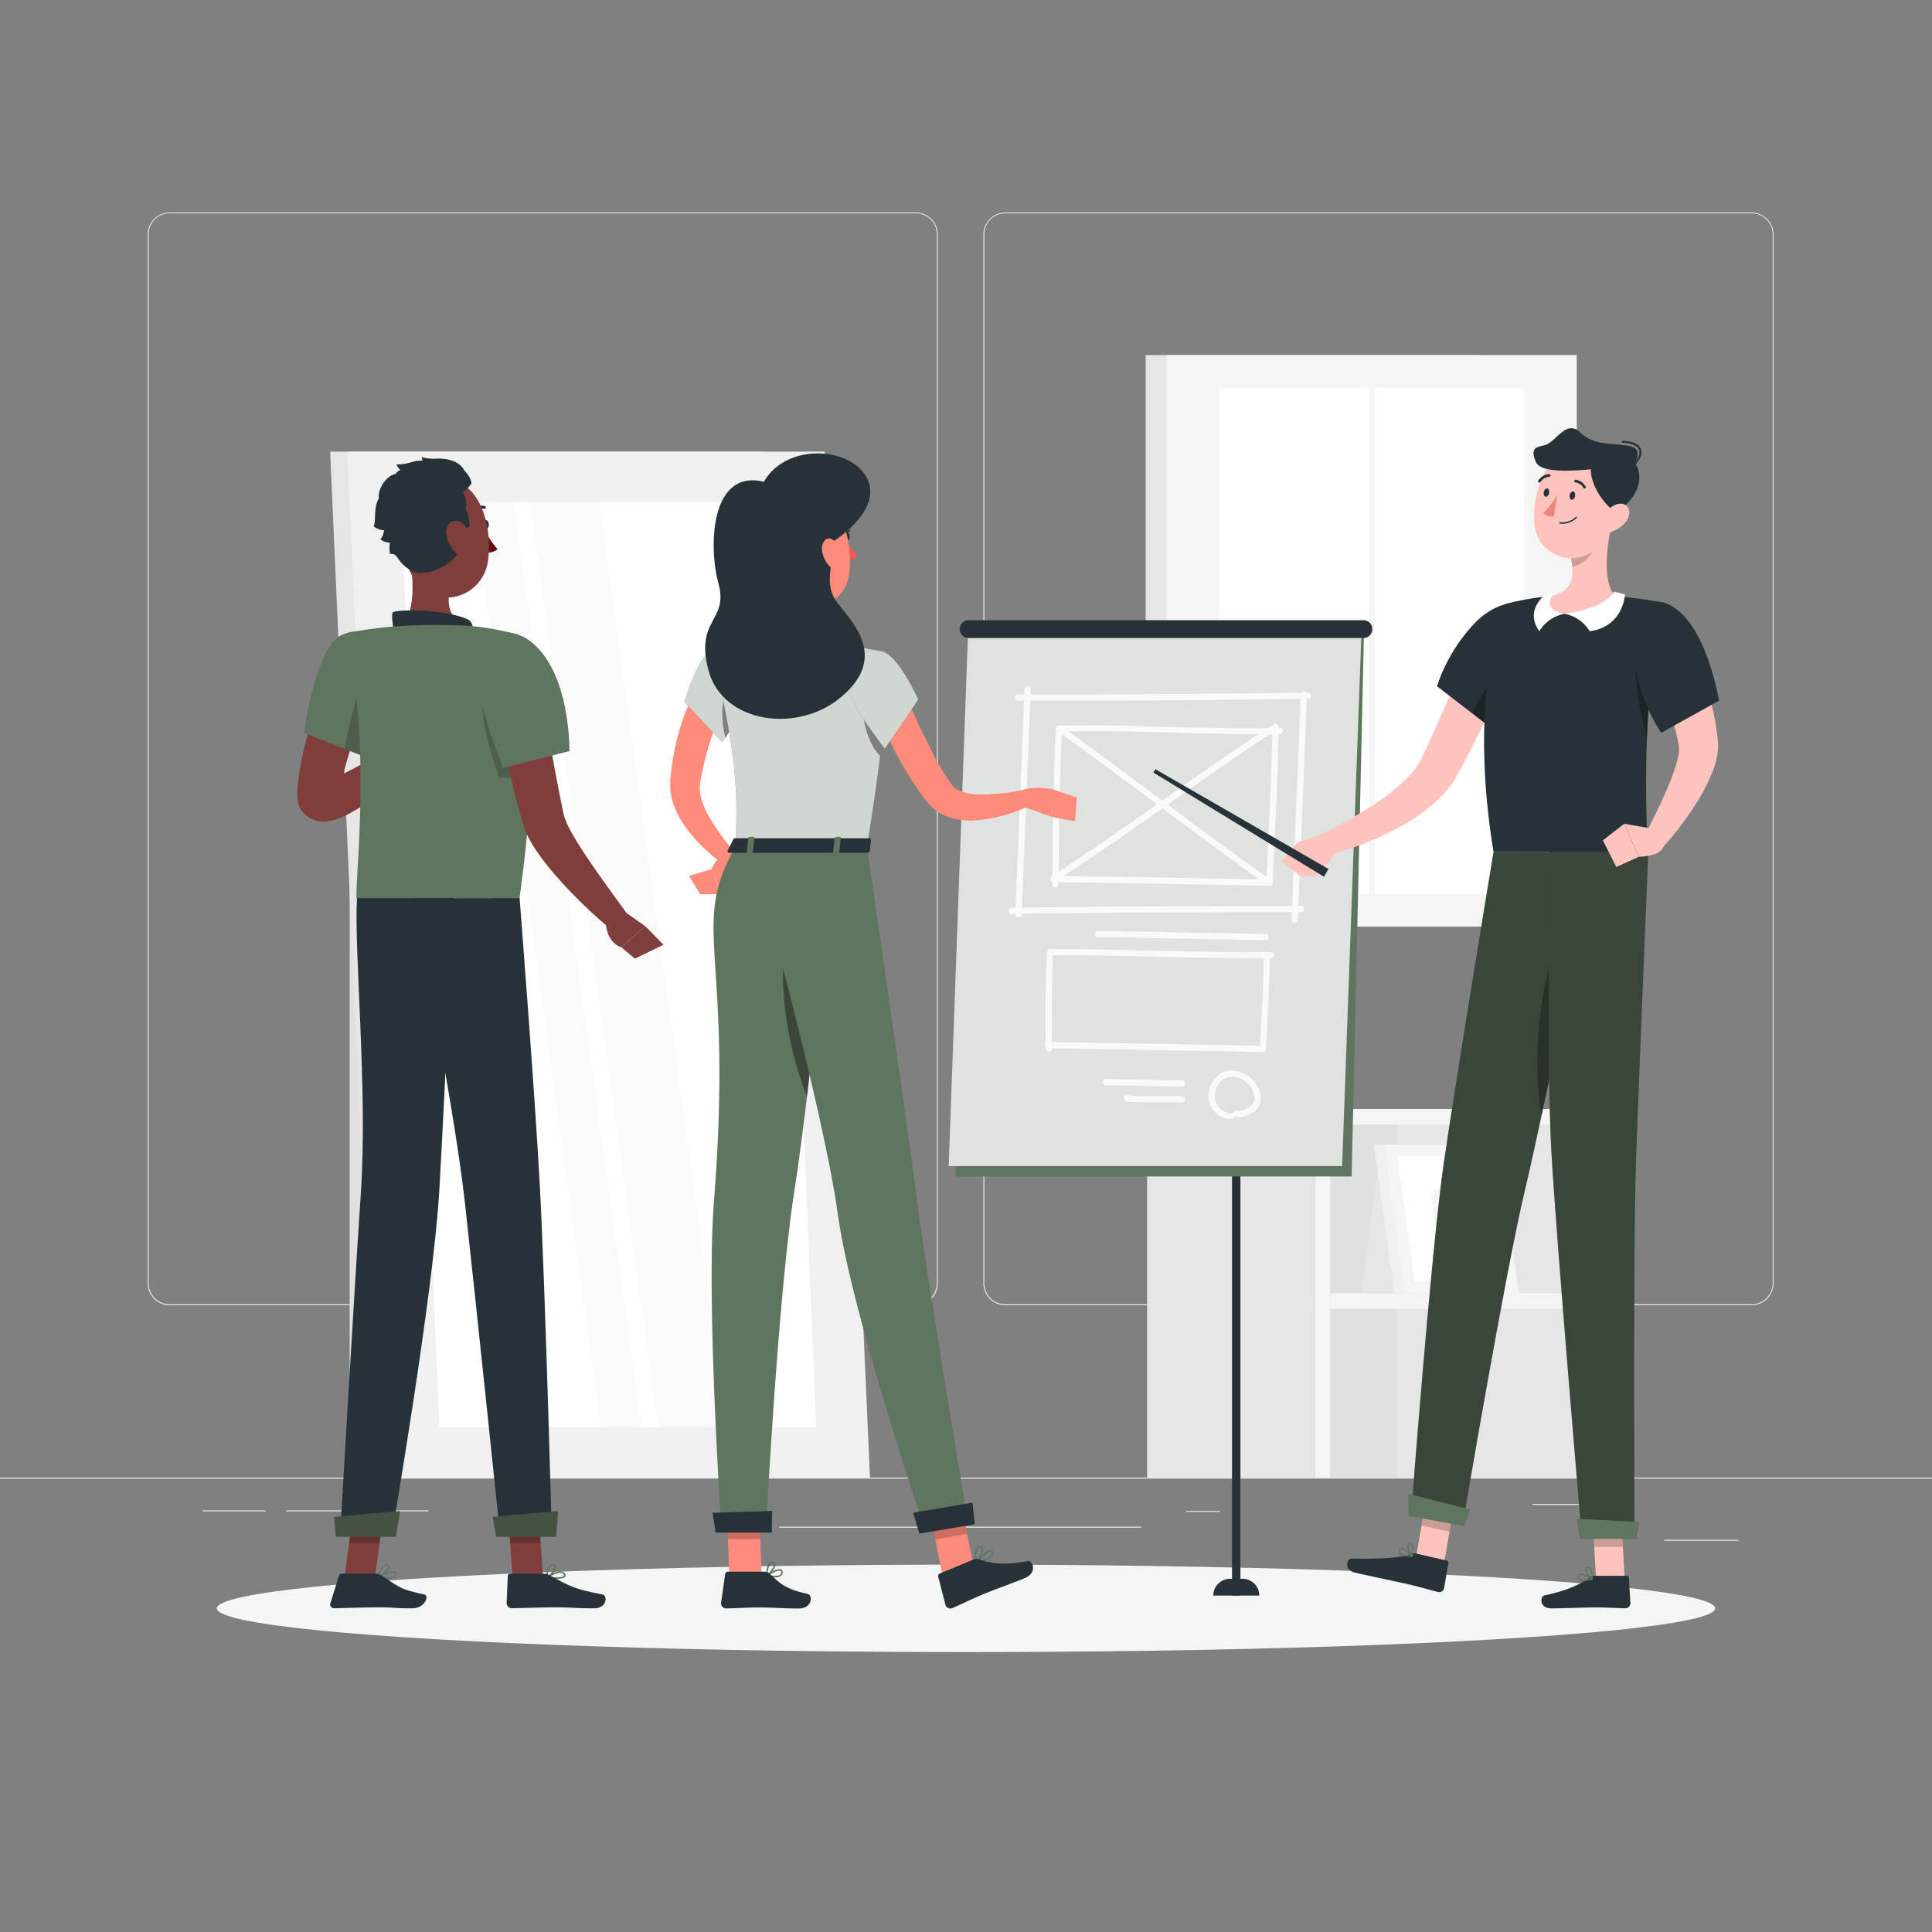 <svg xmlns="http://www.w3.org/2000/svg" viewBox="0 0 500 500"><rect x="0" y="0" width="500" height="500" fill="#808080" stroke="none"/><g id="freepik--background-complete--inject-3"><rect y="382.4" width="500" height="0.25" style="fill:#ebebeb"></rect><rect x="396.59" y="389.21" width="25.97" height="0.25" style="fill:#ebebeb"></rect><rect x="306.97" y="391.01" width="8.69" height="0.25" style="fill:#ebebeb"></rect><rect x="430.71" y="398.49" width="19.19" height="0.25" style="fill:#ebebeb"></rect><rect x="52.46" y="390.89" width="16.25" height="0.25" style="fill:#ebebeb"></rect><rect x="74.06" y="390.89" width="36.83" height="0.25" style="fill:#ebebeb"></rect><rect x="201.66" y="395.11" width="93.68" height="0.25" style="fill:#ebebeb"></rect><path d="M237,337.8H43.91a5.71,5.71,0,0,1-5.7-5.71V60.66A5.71,5.71,0,0,1,43.91,55H237a5.71,5.71,0,0,1,5.71,5.71V332.09A5.71,5.71,0,0,1,237,337.8ZM43.91,55.2a5.46,5.46,0,0,0-5.45,5.46V332.09a5.46,5.46,0,0,0,5.45,5.46H237a5.47,5.47,0,0,0,5.46-5.46V60.66A5.47,5.47,0,0,0,237,55.2Z" style="fill:#ebebeb"></path><path d="M453.31,337.8H260.21a5.72,5.72,0,0,1-5.71-5.71V60.66A5.72,5.72,0,0,1,260.21,55h193.1A5.71,5.71,0,0,1,459,60.66V332.09A5.71,5.71,0,0,1,453.31,337.8ZM260.21,55.2a5.47,5.47,0,0,0-5.46,5.46V332.09a5.47,5.47,0,0,0,5.46,5.46h193.1a5.47,5.47,0,0,0,5.46-5.46V60.66a5.47,5.47,0,0,0-5.46-5.46Z" style="fill:#ebebeb"></path><rect x="90.49" y="166.68" width="33.35" height="215.72" style="fill:#e0e0e0"></rect><polygon points="208.85 382.4 97.17 382.4 85.44 116.88 197.12 116.88 208.85 382.4" style="fill:#e6e6e6"></polygon><polygon points="225.15 382.4 101.61 382.4 89.88 116.88 213.42 116.88 225.15 382.4" style="fill:#f0f0f0"></polygon><polygon points="113.7 369.38 103.82 129.9 201.32 129.9 211.21 369.38 113.7 369.38" style="fill:#fff"></polygon><polygon points="155.6 369.38 122.46 129.9 132.85 129.9 166 369.38 155.6 369.38" style="fill:#fafafa"></polygon><polygon points="170.4 369.38 137.26 129.9 154.99 129.9 188.13 369.38 170.4 369.38" style="fill:#fafafa"></polygon><rect x="296.87" y="287" width="43.42" height="95.4" style="fill:#e6e6e6"></rect><rect x="340.28" y="287" width="76.38" height="95.4" transform="translate(756.94 669.4) rotate(180)" style="fill:#f5f5f5"></rect><rect x="332.77" y="302.51" width="91.4" height="68.38" transform="translate(715.17 -41.77) rotate(90)" style="fill:#e6e6e6"></rect><rect x="307.22" y="328.07" width="91.4" height="17.26" transform="translate(689.61 -16.22) rotate(90)" style="fill:#e0e0e0"></rect><rect x="377.55" y="301.43" width="4" height="70.54" transform="translate(716.25 -42.85) rotate(90)" style="fill:#f5f5f5"></rect><polygon points="367.28 334.7 352.28 334.7 356.72 301.84 367.28 301.84 367.28 334.7" style="fill:#e6e6e6"></polygon><polygon points="389.28 334.7 360.86 334.7 355.57 296.24 383.99 296.24 389.28 334.7" style="fill:#f0f0f0"></polygon><polygon points="393.07 334.7 363.5 334.7 358.21 296.24 387.78 296.24 393.07 334.7" style="fill:#f5f5f5"></polygon><polygon points="366.12 331.67 361.66 299.27 385.17 299.27 389.63 331.67 366.12 331.67" style="fill:#fff"></polygon><path d="M372,321.24l-1.47-10.73a3,3,0,0,1,3-3.39h2.88a3,3,0,0,1,2.95,2.58l1.48,10.72a3,3,0,0,1-3,3.4h-2.88A3,3,0,0,1,372,321.24Z" style="fill:#f5f5f5"></path><rect x="296.5" y="91.89" width="86.28" height="147.92" style="fill:#e6e6e6"></rect><rect x="302" y="91.89" width="106.06" height="147.92" style="fill:#f5f5f5"></rect><rect x="289.5" y="126.38" width="131.05" height="78.94" transform="translate(520.88 -189.18) rotate(90)" style="fill:#fff"></rect><rect x="288.04" y="165.13" width="133.98" height="1.44" transform="translate(520.88 -189.18) rotate(90)" style="fill:#f5f5f5"></rect></g><g id="freepik--Shadow--inject-3"><ellipse id="freepik--path--inject-3" cx="250" cy="416.24" rx="193.89" ry="11.32" style="fill:#f5f5f5"></ellipse></g><g id="freepik--Board--inject-3"><rect x="318.85" y="163.52" width="2.17" height="249.41" transform="translate(639.87 576.45) rotate(180)" style="fill:#263238"></rect><path d="M318.3,408.59h3.26a4.34,4.34,0,0,1,4.35,4.34H314A4.34,4.34,0,0,1,318.3,408.59Z" style="fill:#263238"></path><polygon points="247.29 304.47 349.8 304.47 353.02 162.81 250.51 162.81 247.29 304.47" style="fill:#607560"></polygon><polygon points="245.53 301.77 347.33 301.77 352.37 162.81 250.57 162.81 245.53 301.77" style="fill:#fff"></polygon><polygon points="245.53 301.77 347.33 301.77 352.37 162.81 250.57 162.81 245.53 301.77" style="fill:#607560;opacity:0.2"></polygon><path d="M250.69,165.12H352.84a2.31,2.31,0,0,0,2.32-2.31h0a2.31,2.31,0,0,0-2.32-2.31H250.69a2.31,2.31,0,0,0-2.32,2.31h0A2.31,2.31,0,0,0,250.69,165.12Z" style="fill:#263238"></path><path d="M264.39,236.65q.81-20.53,1.66-41.08l.69-17.21c0-1-1.56-1-1.6,0q-.83,20.53-1.67,41.08l-.69,17.21c0,1,1.57,1,1.61,0Z" style="fill:#fafafa"></path><path d="M263.51,181.29q29.24.08,58.48-.24l16.5-.21a.8.8,0,0,0,0-1.6q-29.25.42-58.49.46H263.51a.8.8,0,0,0,0,1.6Z" style="fill:#fafafa"></path><path d="M336.64,179.68q-.83,20.53-1.67,41.08L334.28,238c0,1,1.56,1,1.6,0q.83-20.53,1.67-41.07l.69-17.22c0-1-1.56-1-1.6,0Z" style="fill:#fafafa"></path><path d="M336.8,234.48q-29.24-.06-58.48.24-8.25.09-16.49.21a.8.8,0,0,0,0,1.6q29.24-.42,58.48-.46,8.25,0,16.49,0a.81.81,0,0,0,0-1.61Z" style="fill:#fafafa"></path><path d="M284.1,242.51l34.42.64,9.13.17a.81.81,0,0,0,0-1.61l-35.44-.65-8.11-.15a.8.8,0,0,0,0,1.6Z" style="fill:#fafafa"></path><path d="M286.13,280.84l19.75.37a.8.8,0,0,0,0-1.6l-19.75-.37a.8.8,0,0,0,0,1.6Z" style="fill:#fafafa"></path><path d="M291.62,285.06c4.74.42,9.5.05,14.26.26,1,.05,1-1.56,0-1.6-4.76-.22-9.52.16-14.26-.27-1-.09-1,1.52,0,1.61Z" style="fill:#fafafa"></path><path d="M274.08,189.35c15.29-.41,30.59.44,45.88.6,3.76,0,7.53.05,11.29,0a.8.8,0,0,0,0-1.6c-15.28.41-30.59-.44-45.87-.6-3.77,0-7.53,0-11.3.05a.8.8,0,0,0,0,1.6Z" style="fill:#fafafa"></path><path d="M272.85,228.27c18.56.35,37.13.56,55.69,1a.82.82,0,0,0,.8-.8c.6-13.22,1.34-26.44,1.57-39.67a.81.81,0,0,0-1.61,0c-.22,13.23-1,26.45-1.56,39.67.26-.27.53-.54.8-.8-18.56-.47-37.13-.68-55.69-1a.8.8,0,0,0,0,1.6Z" style="fill:#fafafa"></path><path d="M273.68,189.24c14.4,10.27,28.45,21,42.71,31.47q5.83,4.29,11.74,8.48c.85.59,1.65-.79.81-1.39-14.55-10.29-28.72-21.12-43.07-31.68q-5.67-4.17-11.38-8.26c-.84-.6-1.64.79-.81,1.38Z" style="fill:#fafafa"></path><path d="M329.73,187.38c-15.41,9.86-30.08,20.85-45.18,31.17-4.1,2.8-8.22,5.56-12.41,8.22-.87.55-.06,1.94.81,1.38,15.56-9.89,30.37-20.93,45.56-31.37,4-2.73,8-5.42,12-8,.87-.55.06-1.94-.81-1.38Z" style="fill:#fafafa"></path><path d="M273.94,228.88c.09-13.44.22-26.91.94-40.33.06-1-1.54-1-1.6,0-.73,13.42-.85,26.89-.94,40.33a.8.8,0,0,0,1.6,0Z" style="fill:#fafafa"></path><path d="M271.79,247.27c15.29-.14,30.59.49,45.87.7,3.77.05,7.53.08,11.29.05a.81.81,0,0,0,0-1.61c-15.28.15-30.58-.48-45.86-.69-3.77-.05-7.53-.08-11.3-.05a.8.8,0,0,0,0,1.6Z" style="fill:#fafafa"></path><path d="M271.15,271.28c18.56.35,37.13.61,55.69,1a.81.81,0,0,0,.8-.8c.4-8.15.94-16.3,1-24.47a.81.81,0,0,0-1.61,0c0,8.17-.56,16.32-1,24.47l.8-.8c-18.56-.42-37.13-.68-55.69-1a.8.8,0,0,0,0,1.6Z" style="fill:#fafafa"></path><path d="M272.26,271.36c-.11-8.29-.19-16.61.33-24.89.07-1-1.53-1-1.6,0-.52,8.28-.44,16.6-.33,24.89a.8.8,0,0,0,1.6,0Z" style="fill:#fafafa"></path><path d="M318.72,288.12a4.34,4.34,0,0,1-4.09-3,5.36,5.36,0,0,1,1.56-5.49,4.75,4.75,0,0,1,5.43-.2,6.1,6.1,0,0,1,3,4.13,2.58,2.58,0,0,1-1.15,2.88,10.17,10.17,0,0,1-1.55.77,2.48,2.48,0,0,1-1.76.28c-1-.33-1.4,1.22-.42,1.54,1.33.44,2.76-.27,3.94-.87a4.33,4.33,0,0,0,2.51-2.87c.53-2.47-.91-5.1-2.81-6.59s-5-2.24-7.29-1a6.88,6.88,0,0,0-3.23,6.86,6,6,0,0,0,5.85,5.1.8.8,0,0,0,0-1.6Z" style="fill:#fafafa"></path></g><g id="freepik--character-3--inject-3"><polygon points="373.7 404.64 366.48 402.96 369.42 386.02 376.64 387.69 373.7 404.64" style="fill:#ffc3bd"></polygon><path d="M366.29,402l8.12,1.88a.54.54,0,0,1,.42.62l-1.09,6.51a1.33,1.33,0,0,1-1.57,1c-2.81-.7-4.12-1.18-7.69-2-2.19-.51-10.73-2.3-13.76-3s-2.25-3.68-.9-3.65c6,.12,12.72-.05,15.13-1.18A2,2,0,0,1,366.29,402Z" style="fill:#263238"></path><polygon points="376.64 387.7 369.42 386.03 367.9 394.76 375.13 396.43 376.64 387.7" style="opacity:0.2"></polygon><path d="M386.53,220.47s-10,60.35-13,81.4c-3.25,23.05-8.36,90.37-8.36,90.37l13.35,2.48s10.78-64.1,16.08-86.51c5.75-24.32,18.41-87.74,18.41-87.74Z" style="fill:#607560"></path><path d="M386.53,220.47s-10,60.35-13,81.4c-3.25,23.05-8.36,90.37-8.36,90.37l13.35,2.48s10.78-64.1,16.08-86.51c5.75-24.32,18.41-87.74,18.41-87.74Z" style="opacity:0.4"></path><path d="M402.6,245.22c-5.12,12.79-5.7,34.53-3.62,43.44,3.14-14.63,6.74-32.13,9.51-45.74C407.5,239.43,405.71,237.44,402.6,245.22Z" style="opacity:0.3"></path><polygon points="378.88 394.95 364.58 392.31 364.36 386.59 380.56 390.67 378.88 394.95" style="fill:#607560"></polygon><path d="M363.44,402.71a9.61,9.61,0,0,0,2,.18.18.18,0,0,0,.16-.1.22.22,0,0,0,0-.19c-.2-.21-1.92-2.08-2.88-1.94a.64.64,0,0,0-.5.39.92.92,0,0,0,0,1A2,2,0,0,0,363.44,402.71Zm1.58-.17c-1.35,0-2.29-.3-2.55-.71a.62.62,0,0,1,0-.63.3.3,0,0,1,.24-.2C363.25,400.93,364.31,401.81,365,402.54Z" style="fill:#607560"></path><path d="M365.39,402.89h.08a.18.18,0,0,0,.12-.12c0-.08.67-2.12.11-3a.87.87,0,0,0-.66-.4.66.66,0,0,0-.73.36c-.35.75.38,2.51,1,3.11Zm-.31-3.16a.56.56,0,0,1,.33.23,3.84,3.84,0,0,1-.06,2.41,3.53,3.53,0,0,1-.73-2.48.32.32,0,0,1,.38-.17Z" style="fill:#607560"></path><path d="M394.21,163.85c-2.41,6.07-4.95,12-7.66,17.93-1.36,2.95-2.74,5.9-4.2,8.83s-2.94,5.86-4.55,8.77l-.6,1.09-.32.57-.41.66a12.85,12.85,0,0,1-.84,1.28c-.29.41-.59.82-.9,1.19a30,30,0,0,1-4,4.06,49.89,49.89,0,0,1-8.73,5.94,81.57,81.57,0,0,1-18.81,7.25l-1.78-5.27c2.74-1.33,5.6-2.79,8.28-4.34s5.34-3.16,7.81-4.92a47.6,47.6,0,0,0,6.73-5.62,22.16,22.16,0,0,0,2.54-3.08c.19-.25.34-.52.5-.78a5.35,5.35,0,0,0,.43-.77l.2-.38.25-.51.5-1.05c2.65-5.67,5.17-11.55,7.66-17.42l7.46-17.67Z" style="fill:#ffc3bd"></path><path d="M381.91,161c7.17-7.08,16.29-6.48,16.2.91-1,10.82-6.67,17.52-12.11,26.57l-14.11-10.89A43.94,43.94,0,0,1,381.91,161Z" style="fill:#263238"></path><polygon points="420.47 408.67 413.06 408.67 412.09 391.5 419.51 391.5 420.47 408.67" style="fill:#ffc3bd"></polygon><path d="M412.67,407.81H421a.53.53,0,0,1,.55.51l.4,6.59a1.31,1.31,0,0,1-1.3,1.31c-2.9-.05-4.28-.22-7.95-.22-2.25,0-8.12.24-11.23.24s-3-3.08-1.71-3.36c5.92-1.25,9.54-3,11.63-4.61A2.07,2.07,0,0,1,412.67,407.81Z" style="fill:#263238"></path><polygon points="419.51 391.5 412.09 391.5 412.59 400.35 420.01 400.35 419.51 391.5" style="opacity:0.2"></polygon><path d="M401,220.09s-.71,56.66.49,77.88c1.32,23.25,7.91,100.25,7.91,100.25H423s-.4-75.13.41-98.14c.89-25,3.19-80,3.19-80Z" style="fill:#607560"></path><path d="M401,220.09s-.71,56.66.49,77.88c1.32,23.25,7.91,100.25,7.91,100.25H423s-.4-75.13.41-98.14c.89-25,3.19-80,3.19-80Z" style="opacity:0.4"></path><polygon points="423.54 398.22 408.87 398.22 408.05 393.06 424.25 393.87 423.54 398.22" style="fill:#607560"></polygon><path d="M410,409.1a9.5,9.5,0,0,0,2-.26.2.2,0,0,0,.14-.14.17.17,0,0,0-.08-.17c-.23-.17-2.33-1.6-3.24-1.25a.65.65,0,0,0-.4.49,1,1,0,0,0,.22.94A2,2,0,0,0,410,409.1Zm1.5-.51c-1.33.26-2.3.22-2.65-.13a.62.62,0,0,1-.12-.61.32.32,0,0,1,.19-.25C409.45,407.41,410.68,408,411.54,408.59Z" style="fill:#607560"></path><path d="M412,408.84l.07,0a.18.18,0,0,0,.1-.14c0-.09.17-2.22-.58-2.94a.82.82,0,0,0-.73-.24.68.68,0,0,0-.63.52c-.17.81.94,2.36,1.68,2.8Zm-1-3a.5.5,0,0,1,.37.15,3.82,3.82,0,0,1,.49,2.35c-.64-.54-1.38-1.72-1.27-2.25,0-.1.08-.22.33-.25Z" style="fill:#607560"></path><path d="M390.26,171.89a19.12,19.12,0,0,1,6.74-4c-2.13,7.54-6.64,13.27-11,20.51l-4.83-3.73C382.24,181.14,386.32,175.25,390.26,171.89Z" style="opacity:0.3"></path><path d="M344.27,215.17l-8.5,2.83,4.54,8.78s4.58-4.21,5.48-6.59Z" style="fill:#ffc3bd"></path><polygon points="331.8 222.92 336.42 226.67 340.31 226.78 335.77 218 331.8 222.92" style="fill:#ffc3bd"></polygon><polygon points="342.62 226.89 298.49 199.93 299 199.07 343.81 224.89 342.62 226.89" style="fill:#263238"></polygon><path d="M386.53,220.47h39.65c.28-3.54-.54-15.06.07-29.73a188.37,188.37,0,0,1,3.94-32.34c.18-.8.36-1.59.55-2.39,0,0-2-.41-4.89-.83-2.39-.35-5.39-.71-8.33-.85a147.89,147.89,0,0,0-16.85,0c-2.59.24-5.12.67-7.14,1.06-2.58.52-4.1,1-4.1,1S379.66,178.78,386.53,220.47Z" style="fill:#263238"></path><path d="M426.25,190.74a188.37,188.37,0,0,1,3.94-32.34c-2.65-.23-5.55.54-6.3,4.82C423.08,167.82,422.47,178.13,426.25,190.74Z" style="opacity:0.3"></path><path d="M435.22,161.27c.63,1.25,1.16,2.34,1.67,3.53s1,2.33,1.5,3.51q1.44,3.52,2.63,7.17c.77,2.44,1.51,4.9,2.08,7.45a60.87,60.87,0,0,1,1.36,7.79l.11,1c0,.39.07,1,.07,1.5a17.32,17.32,0,0,1-.29,2.66,24.86,24.86,0,0,1-1.33,4.31,48.41,48.41,0,0,1-3.66,7.11,83.5,83.5,0,0,1-9.16,12.15l-4.53-3.24c2.16-4.22,4.31-8.58,6.11-12.83A50.86,50.86,0,0,0,434,197.1a15.59,15.59,0,0,0,.52-2.77,5.41,5.41,0,0,0,0-1c0-.06,0-.09,0-.14v-.09l0-.1-.16-.81a90.11,90.11,0,0,0-3.86-13.08c-.81-2.19-1.68-4.36-2.57-6.52s-1.87-4.37-2.76-6.36Z" style="fill:#ffc3bd"></path><path d="M430.74,156c7.7,2.6,12,14.42,14.17,25.33l-15,8.32a44.45,44.45,0,0,1-7.06-20.27C421.32,160,426,154.41,430.74,156Z" style="fill:#263238"></path><path d="M401.47,154.27c4.9-1.16,5.76-4.19,5.43-7.52a19.92,19.92,0,0,0-.39-2.48l6.14-5.1,4.51-3.74c-1.25,5.43-2.66,15.32,1,18.94,0,0-4.15,5-13.89,4.45C395.64,158.34,401.47,154.27,401.47,154.27Z" style="fill:#ffc3bd"></path><path d="M417.76,153.11s-1.76,4.16-12.87,5.75a9.65,9.65,0,0,1,6.5,4.47s8.05-.33,9.17-9.5Z" style="fill:#fff"></path><path d="M402.34,153.5s-4.22,3.89,2.55,5.36a9.65,9.65,0,0,0-6.5,4.47s-3.89-4.47,1.15-9.11Z" style="fill:#fff"></path><path d="M406.51,144.27a19.92,19.92,0,0,1,.39,2.48c2.29-.46,5.35-2.9,5.67-5.24a10.66,10.66,0,0,0,.08-2.34Z" style="opacity:0.2"></path><path d="M419,127.62c-1.56,7.21-2.11,11.5-6.37,14.79a9.6,9.6,0,0,1-15.52-6.91c-.56-6.71,2.1-17.37,9.68-19.41A9.7,9.7,0,0,1,419,127.62Z" style="fill:#ffc3bd"></path><path d="M423,120.08c-10.54,1.42-23.83,3.29-25.51-.51-2.06-4.68,1.55-3.74,3.11-4.68,2.85-1.74,5.14-6.3,8.58-2.78C414.5,117.5,427.17,112.13,423,120.08Z" style="fill:#263238"></path><path d="M422.78,120.64a.23.23,0,0,1-.17-.07.24.24,0,0,1,0-.35c1.42-1.51,2-2.88,1.56-3.88s-2-1.7-4.2-1.75a.23.23,0,0,1-.24-.25.27.27,0,0,1,.25-.25c2.47.06,4.12.79,4.65,2.06.35.84.35,2.29-1.66,4.41A.27.27,0,0,1,422.78,120.64Z" style="fill:#263238"></path><path d="M412.68,119c-2.47,2.42,0,9.42,5.32,13.58,9-4.83,7-15,2-13.58S412.68,119,412.68,119Z" style="fill:#263238"></path><path d="M420.68,135.14a7.89,7.89,0,0,1-4.58,2.72c-2.27.39-2.78-1.71-1.63-3.75,1-1.83,3.48-4.24,5.51-3.7S422.15,133.37,420.68,135.14Z" style="fill:#ffc3bd"></path><path d="M407.64,128.33c-.09.6-.48,1-.87,1s-.63-.56-.54-1.15.48-1,.87-1S407.73,127.74,407.64,128.33Z" style="fill:#263238"></path><path d="M400.93,127.54c-.09.59-.48,1-.87,1s-.63-.56-.54-1.15.48-1,.87-1S401,127,400.93,127.54Z" style="fill:#263238"></path><path d="M403,128.08a22.42,22.42,0,0,1-3.62,4.73,3.4,3.4,0,0,0,2.76.86Z" style="fill:#ed847e"></path><path d="M404.34,135.55a5.2,5.2,0,0,0,3.73-1.53.18.18,0,0,0,0-.25.17.17,0,0,0-.25,0,4.91,4.91,0,0,1-4.12,1.37.17.17,0,0,0-.19.16.16.16,0,0,0,.15.19A5.58,5.58,0,0,0,404.34,135.55Z" style="fill:#263238"></path><path d="M410.05,126.42a.33.33,0,0,0,.17,0,.36.36,0,0,0,.14-.48,3.4,3.4,0,0,0-2.63-1.78.36.36,0,0,0,0,.71,2.63,2.63,0,0,1,2.05,1.41A.36.36,0,0,0,410.05,126.42Z" style="fill:#263238"></path><path d="M398.4,124.9a.36.36,0,0,0,.29-.16,2.92,2.92,0,0,1,2.22-1.34.35.35,0,0,0,.35-.35.35.35,0,0,0-.35-.35h0a3.61,3.61,0,0,0-2.79,1.65.34.34,0,0,0,.09.48A.31.31,0,0,0,398.4,124.9Z" style="fill:#263238"></path><path d="M427.72,214.47l-7.38-1.28,3.79,8.54s6.74,0,6.43-3.51Z" style="fill:#ffc3bd"></path><polygon points="414.83 217.48 418.3 224.38 424.13 221.73 420.34 213.19 414.83 217.48" style="fill:#ffc3bd"></polygon></g><g id="freepik--character-2--inject-3"><path d="M188.31,181.45l-.26.44-.31.55-.62,1.18c-.4.8-.79,1.63-1.15,2.48-.72,1.69-1.43,3.42-2,5.21a79.26,79.26,0,0,0-2.72,11l-.12.7a1.3,1.3,0,0,0,0,.28l0,.21a4.69,4.69,0,0,0,0,.93,9.53,9.53,0,0,0,.33,2.14,21,21,0,0,0,2,4.72,57.35,57.35,0,0,0,6.64,9.19l-2.76,3.23a42.62,42.62,0,0,1-9.3-8.81,25.25,25.25,0,0,1-3.46-6,16.6,16.6,0,0,1-1-3.73,14,14,0,0,1-.12-2.08l0-.53a3,3,0,0,1,0-.48l.07-.79a63.77,63.77,0,0,1,2.38-12.54,55.2,55.2,0,0,1,2.16-6.09c.43-1,.9-2,1.4-3,.26-.5.51-1,.8-1.49l.45-.74c.16-.27.29-.47.54-.85Z" style="fill:#ff8b7b"></path><path d="M190.57,223.77l-3.63,7.65L184.07,225s2.55-5.6,6-5.08Z" style="fill:#ff8b7b"></path><polygon points="181.2 231.42 178.32 226.7 184.07 224.95 186.94 231.42 181.2 231.42" style="fill:#ff8b7b"></polygon><path d="M200.63,408.22a10.09,10.09,0,0,1-2.21-.3.2.2,0,0,1-.07-.36c.29-.19,2.83-1.83,3.81-1.39a.68.68,0,0,1,.39.56,1.13,1.13,0,0,1-.33,1A2.35,2.35,0,0,1,200.63,408.22Zm-1.65-.59c1.46.3,2.55.25,3-.14a.77.77,0,0,0,.2-.71.27.27,0,0,0-.17-.25C201.48,406.29,200,407,199,407.63Z" style="fill:#607560"></path><path d="M198.46,407.92l-.1,0a.22.22,0,0,1-.1-.18c0-.1,0-2.51.92-3.32a1.05,1.05,0,0,1,.84-.26.68.68,0,0,1,.67.55c.19.95-1.33,2.75-2.13,3.21Zm1.43-3.39a.61.61,0,0,0-.44.17,4.53,4.53,0,0,0-.78,2.64c.8-.64,1.75-2,1.63-2.57,0-.09-.07-.21-.32-.24Z" style="fill:#607560"></path><path d="M252.77,404.52a.19.19,0,0,1-.17-.1.18.18,0,0,1,0-.23c.26-.32,2.59-3.06,3.79-3.06h.07a.66.66,0,0,1,.52.36,1.14,1.14,0,0,1,0,1c-.53,1.1-2.88,1.72-4.23,2Zm3.62-3c-.65,0-2.09,1.36-3.08,2.47,1.83-.43,3.07-1,3.37-1.65a.7.7,0,0,0,0-.67.22.22,0,0,0-.2-.15Z" style="fill:#607560"></path><path d="M252.77,404.52h0a.2.2,0,0,1-.15-.13c0-.09-.72-2.25-.08-3.46a1.46,1.46,0,0,1,.88-.74c.53-.16.79,0,.91.23.5.82-.63,3.24-1.38,4A.19.19,0,0,1,252.77,404.52Zm1-4a.79.79,0,0,0-.23,0,1.05,1.05,0,0,0-.65.54,4.6,4.6,0,0,0,0,2.8c.7-1,1.39-2.79,1.09-3.28C253.93,400.59,253.89,400.52,253.73,400.52Z" style="fill:#607560"></path><path d="M199.06,147.33c1,5,3.17,15.81-.31,19.13,0,0,1.36,5,10.59,5,10.16,0,4.86-5,4.86-5-5.55-1.32-5.4-5.44-4.44-9.3Z" style="fill:#ff8b7b"></path><path d="M216,135.61a.58.58,0,0,1-.18,0,.4.4,0,0,1-.18-.54,3.94,3.94,0,0,1,2.88-2.2.41.41,0,0,1,.44.35.4.4,0,0,1-.35.44h0a3.16,3.16,0,0,0-2.26,1.77A.39.39,0,0,1,216,135.61Z" style="fill:#263238"></path><path d="M219,140a18.26,18.26,0,0,0,2.92,4,2.91,2.91,0,0,1-2.33.74Z" style="fill:#ff5652"></path><path d="M218.27,138.87c.08.67.51,1.17.95,1.12s.72-.64.64-1.31-.51-1.17-.94-1.12S218.19,138.2,218.27,138.87Z" style="fill:#263238"></path><path d="M218.73,137.62l1.55-.66S219.61,138.32,218.73,137.62Z" style="fill:#263238"></path><polygon points="243.9 407.66 252.06 405.78 248.23 386.75 240.07 388.64 243.9 407.66" style="fill:#ff8b7b"></polygon><polygon points="188.72 407.72 197.1 407.72 196.44 388.33 188.06 388.33 188.72 407.72" style="fill:#ff8b7b"></polygon><path d="M197.76,406.75h-9.41a.67.67,0,0,0-.67.58l-1.07,7.44a1.34,1.34,0,0,0,1.34,1.49c3.28-.05,4.86-.25,9-.25,2.55,0,6.27.27,9.78.27s3.71-3.48,2.24-3.79c-6.56-1.42-7.6-3.36-9.81-5.22A2.17,2.17,0,0,0,197.76,406.75Z" style="fill:#263238"></path><path d="M251.89,403.63l-8.69,3.61a.66.66,0,0,0-.4.78l1.87,7.29a1.34,1.34,0,0,0,1.81.86c3-1.31,4.39-2.09,8.21-3.68,2.36-1,7.32-2.75,10.57-4.1s2.09-4.63.61-4.36c-6.6,1.22-9.73.41-12.49-.46A2.18,2.18,0,0,0,251.89,403.63Z" style="fill:#263238"></path><polygon points="248.23 386.76 250.28 396.95 242.04 398.45 240.06 388.64 248.23 386.76" style="opacity:0.2"></polygon><polygon points="188.06 388.33 196.44 388.33 196.78 398.33 188.4 398.33 188.06 388.33" style="opacity:0.2"></polygon><path d="M184.3,168.36c-3.48.77-7.19,13.28-7.19,13.28l9.83,10.47s8.17-11.76,6.5-16.09C191.71,171.52,188.41,167.46,184.3,168.36Z" style="fill:#607560"></path><path d="M184.3,168.36c-3.48.77-7.19,13.28-7.19,13.28l9.83,10.47s8.17-11.76,6.5-16.09C191.71,171.52,188.41,167.46,184.3,168.36Z" style="fill:#fff;opacity:0.7"></path><path d="M189.82,176.33c1.76-1.61,3-1.13,3.76.15.8,3.72-3.94,11.51-5.85,14.46C186.85,187.42,185.84,180,189.82,176.33Z" style="opacity:0.4"></path><path d="M228.35,168.61s4,1.4-4,50.55h-34c.57-13.84.59-22.38-6-50.8a100.28,100.28,0,0,1,14.45-1.9,107.55,107.55,0,0,1,15.45,0C220.83,167.07,228.35,168.61,228.35,168.61Z" style="fill:#607560"></path><path d="M228.35,168.61s4,1.4-4,50.55h-34c.57-13.84.59-22.38-6-50.8a100.28,100.28,0,0,1,14.45-1.9,107.55,107.55,0,0,1,15.45,0C220.83,167.07,228.35,168.61,228.35,168.61Z" style="fill:#fff;opacity:0.7"></path><path d="M228.66,187.47c-.22,2.39-.51,5.08-.89,8.12-2.79-2.51-5.07-9.65-4.23-13.81A24.59,24.59,0,0,1,228.66,187.47Z" style="opacity:0.4"></path><path d="M233,176.82c1.73,4.08,3.6,8.24,5.49,12.28,1,2,2,4,3,6s2.11,3.87,3.24,5.65c.29.44.57.9.87,1.3l.44.62.22.31.11.16.07.08a4.3,4.3,0,0,0,1.38,1.17,12.2,12.2,0,0,0,5.13,1.19,49.1,49.1,0,0,0,12.75-1.4l1.51,4a40.81,40.81,0,0,1-14.13,4.08,18.08,18.08,0,0,1-8.34-1.09,11.67,11.67,0,0,1-4.13-2.86l-.22-.24-.15-.18-.31-.38-.6-.74c-.42-.5-.77-1-1.13-1.5a91.21,91.21,0,0,1-7.33-12.34c-2.14-4.21-4.06-8.42-5.81-12.84Z" style="fill:#ff8b7b"></path><path d="M228.35,168.61c4.17,1,9.29,12.44,9.29,12.44L229,193.75s-11.51-14.49-10.14-18.91C220.29,170.23,223.3,167.37,228.35,168.61Z" style="fill:#607560"></path><path d="M228.35,168.61c4.17,1,9.29,12.44,9.29,12.44L229,193.75s-11.51-14.49-10.14-18.91C220.29,170.23,223.3,167.37,228.35,168.61Z" style="fill:#fff;opacity:0.7"></path><path d="M264.85,208.78l7.48,2.67.08-7.2s-6.16-1.22-9,.85Z" style="fill:#ff8b7b"></path><polygon points="278.21 212.55 278.71 206.42 272.41 204.25 272.33 211.45 278.21 212.55" style="fill:#ff8b7b"></polygon><path d="M195.44,139.36c1.53,8.17,2,11.67,6.68,15.38,7,5.58,16.75,1.92,17.69-6.54.86-7.62-1.78-19.7-10.24-22A11.34,11.34,0,0,0,195.44,139.36Z" style="fill:#ff8b7b"></path><path d="M214.44,140.92c2.42,4.09-2.09,9.58,2.41,15.25s12.5,14.13,1.11,24-30.86,7-34.55-6.5,5.21-12.85,2.55-22.56-2.11-29.78,11.73-26.44c5.6-9.75,21.26-9.17,26.16-1.84C228,129.06,222.19,136.08,214.44,140.92Z" style="fill:#263238"></path><path d="M216.52,140.91a8,8,0,0,1,.66,4.59c-.32,2-1.87,2-3,.47s-2-4-1.09-5.63S215.7,139.21,216.52,140.91Z" style="fill:#ff8b7b"></path><path d="M215.37,219.16s-4.86,57.49-9.91,89.89c-4.07,26.17-7.28,87.34-7.28,87.34H186.75s-4.06-59.34-2-85.22c5.23-65.5-6.44-70.84,5.57-92Z" style="fill:#607560"></path><path d="M203.87,238.58c3,4.31,7,9.28,8.31,14.59-1,9.7-2.11,20.43-3.35,30.75C205.65,275.32,200.17,258.13,203.87,238.58Z" style="opacity:0.4"></path><path d="M224.35,219.16s9.44,64.5,12.76,89.84c3.45,26.35,13.53,85.42,13.53,85.42l-11.19,1.72s-19.09-56.12-22.64-82c-3.87-28.2-22.58-95-22.58-95Z" style="fill:#607560"></path><polygon points="252.29 394.47 237.95 396.91 236.32 391.5 251.67 388.87 252.29 394.47" style="fill:#263238"></polygon><polygon points="199.74 396.62 185.19 396.62 184.43 391.52 199.82 391 199.74 396.62" style="fill:#263238"></polygon><path d="M189.82,217.16l-1.53,3.05c-.12.24.16.48.55.48h35.68c.31,0,.56-.15.58-.35l.31-3c0-.21-.25-.39-.58-.39H190.38A.63.63,0,0,0,189.82,217.16Z" style="fill:#263238"></path><path d="M194.45,221h-.92c-.19,0-.33-.1-.31-.21l.43-4c0-.12.17-.21.36-.21h.92c.18,0,.32.09.31.21l-.43,4C194.79,220.92,194.63,221,194.45,221Z" style="fill:#607560"></path><path d="M216.81,221h-.92c-.18,0-.32-.1-.31-.21l.43-4c0-.12.18-.21.36-.21h.92c.19,0,.33.09.31.21l-.43,4C217.16,220.92,217,221,216.81,221Z" style="fill:#607560"></path></g><g id="freepik--character-1--inject-3"><path d="M97.77,175.26c-1,2.33-2.07,4.87-3,7.35s-1.93,5-2.8,7.51a99.43,99.43,0,0,0-4.16,15l-.16.87a3.45,3.45,0,0,0-.26-1.36,4.32,4.32,0,0,0-.36-.71,4.53,4.53,0,0,0-.6-.74,5.14,5.14,0,0,0-.73-.58,4.8,4.8,0,0,0-.69-.34,2.55,2.55,0,0,0-1.24-.19c-.14.06.26,0,.68-.08a14.61,14.61,0,0,0,1.5-.5,64.66,64.66,0,0,0,6.94-3.32c4.72-2.54,9.51-5.35,14.24-8.1l3.63,4.69a127,127,0,0,1-13,11.07,59.37,59.37,0,0,1-7.58,4.84c-.73.37-1.49.73-2.36,1.07a12,12,0,0,1-3.36.85,7.58,7.58,0,0,1-3.29-.43A6.18,6.18,0,0,1,80,211.6a7.14,7.14,0,0,1-1.14-.9,6.68,6.68,0,0,1-1.5-2.33,7.94,7.94,0,0,1-.45-3.42l.12-1.2a66.7,66.7,0,0,1,1.42-8.87c.61-2.89,1.41-5.68,2.25-8.46s1.81-5.49,2.84-8.18c.52-1.34,1.06-2.67,1.62-4s1.12-2.61,1.79-4Z" style="fill:#7f3e3b"></path><path d="M105.8,190.66l2.82-5.14,6.54,7.67s-3.13,3.17-6.92,2.64Z" style="fill:#7f3e3b"></path><polygon points="113.58 180.64 118.69 187.23 115.16 193.19 108.62 185.52 113.58 180.64" style="fill:#7f3e3b"></polygon><path d="M100.17,408.59a13.48,13.48,0,0,1-2.4-.23.15.15,0,0,1-.13-.15.2.2,0,0,1,.11-.19c.12-.07,3-1.64,4.3-1.28a.83.83,0,0,1,.56.43.73.73,0,0,1-.06.82A3.36,3.36,0,0,1,100.17,408.59Zm-1.77-.5c1.45.2,3.45.19,3.86-.32.06-.06.12-.18,0-.41a.5.5,0,0,0-.35-.26C101.14,406.88,99.41,407.59,98.4,408.09Z" style="fill:#607560"></path><path d="M97.81,408.37a.15.15,0,0,1-.11,0,.18.18,0,0,1-.06-.17,5.94,5.94,0,0,1,1.51-3,1.47,1.47,0,0,1,1.06-.32c.51.05.64.32.65.52.06.9-2,2.6-3,3Zm2.22-3.2a1.08,1.08,0,0,0-.67.24,4.85,4.85,0,0,0-1.27,2.44c1-.59,2.43-1.93,2.4-2.47,0,0,0-.17-.35-.21Z" style="fill:#607560"></path><polygon points="89.15 408.18 97.04 408.18 99.5 389.91 91.61 389.91 89.15 408.18" style="fill:#7f3e3b"></polygon><path d="M97.07,407.27H88.45a.77.77,0,0,0-.72.54l-2.2,7a1,1,0,0,0,1,1.4c3.11-.05,7.62-.23,11.53-.23,4.57,0,3.3.25,8.66.25,3.24,0,4.44-3.28,3.11-3.57-6-1.35-5.89-1.5-10.92-4.79A3.38,3.38,0,0,0,97.07,407.27Z" style="fill:#263238"></path><polygon points="99.5 389.91 98.23 399.33 90.34 399.33 91.61 389.91 99.5 389.91" style="opacity:0.2"></polygon><path d="M117.41,232.41s-2.33,51.36-3.7,75.42c-1.54,27-12.37,89.68-12.37,89.68H88s3.72-64.16,5.39-88.74c1.81-26.8-1.8-62.49-1-76.36Z" style="fill:#263238"></path><path d="M103.53,391.06c.06,0-1.08,6.67-1.08,6.67H86.88l-.4-5.17Z" style="fill:#607560"></path><g style="opacity:0.3"><path d="M103.53,391.06c.06,0-1.08,6.67-1.08,6.67H86.88l-.4-5.17Z"></path></g><path d="M125,135.8c0,.64.42,1.13.84,1.1s.71-.57.66-1.21-.42-1.12-.84-1.09S124.93,135.17,125,135.8Z" style="fill:#263238"></path><path d="M125.34,136.93a22.68,22.68,0,0,0,3.44,5.2,3.64,3.64,0,0,1-3,.8Z" style="fill:#630f0f"></path><path d="M122.46,132.46a.36.36,0,0,1-.31-.14.38.38,0,0,1,0-.52,3.72,3.72,0,0,1,3.31-.83.37.37,0,0,1-.21.71h0a3,3,0,0,0-2.61.69A.47.47,0,0,1,122.46,132.46Z" style="fill:#263238"></path><path d="M105.7,141.81c1.14,5.77,2.27,16.35-1.77,20.2,0,0,1.57,5.86,12.3,5.86,11.8,0,5.64-5.86,5.64-5.86-6.44-1.53-6.27-6.31-5.15-10.8Z" style="fill:#7f3e3b"></path><path d="M101.81,158.39c-.89.29.27,5.6.27,5.6s1.47,3.71,19.76,2.41c1.4-.1.86-5.19-.47-5.93C117.08,158.1,104.74,157.44,101.81,158.39Z" style="fill:#263238"></path><path d="M144.08,408.59a14.48,14.48,0,0,1-2.46-.23.23.23,0,0,1-.18-.15.17.17,0,0,1,.06-.19c.11-.07,2.58-1.64,4-1.28a1.19,1.19,0,0,1,.67.43c.29.39.25.66.16.82C146.05,408.45,145.09,408.59,144.08,408.59Zm-1.91-.5c1.51.2,3.5.19,3.78-.32,0-.06.06-.18-.11-.41a.68.68,0,0,0-.41-.26C144.58,406.88,143.05,407.59,142.17,408.09Z" style="fill:#607560"></path><path d="M141.66,408.37a.19.19,0,0,1-.12,0,.25.25,0,0,1-.11-.17c0-.09-.17-2.21.69-3a1.18,1.18,0,0,1,1-.32.83.83,0,0,1,.79.52c.3.9-1.28,2.6-2.16,3Zm1.36-3.2a.85.85,0,0,0-.61.24,3.78,3.78,0,0,0-.61,2.44c.87-.59,1.91-1.93,1.73-2.47,0,0-.06-.17-.4-.21Z" style="fill:#607560"></path><polygon points="132.65 408.18 140.54 408.18 139.25 389.91 131.36 389.91 132.65 408.18" style="fill:#7f3e3b"></polygon><path d="M140.62,407.27H132a.55.55,0,0,0-.58.54l-.31,7a1.39,1.39,0,0,0,1.38,1.4c3.1-.05,7.56-.23,11.47-.23,4.57,0,4.46.25,9.82.25,3.24,0,3.56-3.28,2.15-3.57-6.42-1.35-7.39-1.5-13.31-4.79A4.16,4.16,0,0,0,140.62,407.27Z" style="fill:#263238"></path><path d="M88.37,164.37c-6.84,3.28-9.71,25.32-9.71,25.32l15.74,6.17a125.33,125.33,0,0,0,5.91-18.43C102.57,167.47,95.37,161,88.37,164.37Z" style="fill:#607560"></path><path d="M98.57,170.85a8.73,8.73,0,0,1,1.68-.61,14.5,14.5,0,0,1,.06,7.2,125.45,125.45,0,0,1-5.91,18.42l-5.18-2C90.17,188.06,93.1,173.47,98.57,170.85Z" style="opacity:0.2"></path><path d="M134,164.2s8.4,9.49.46,68.21H92.27c-.29-6.48,3.78-38.08-2.47-68.61A111,111,0,0,1,103.93,162a155.49,155.49,0,0,1,17.94,0A79.24,79.24,0,0,1,134,164.2Z" style="fill:#607560"></path><path d="M125.51,176.79c1.91-5.73,6.51-7.57,11.2-4.16.94,5.56,1.61,14.53.84,28.75l-8.24-.07S122.67,185.33,125.51,176.79Z" style="opacity:0.2"></path><path d="M138.86,172.68,142,190.21c1,5.84,2.07,11.67,3.23,17.4l.44,2.13.23,1.06c.06.19.05.32.14.57a21.13,21.13,0,0,0,1.41,3.22,82.73,82.73,0,0,0,4.38,7.17c3.22,4.79,6.74,9.62,10.21,14.38l-4.29,4.09a127.9,127.9,0,0,1-13.22-12.82,70.25,70.25,0,0,1-5.91-7.53,28.06,28.06,0,0,1-2.62-4.79,15.88,15.88,0,0,1-.55-1.57l-.32-1.11-.63-2.23c-1.62-5.92-3-11.81-4.19-17.73s-2.31-11.82-3.24-17.81Z" style="fill:#7f3e3b"></path><path d="M123.46,170c-2.22,7.21,6.79,28.7,6.79,28.7l17.13-4.31s.14-11.37-3.95-20.23C137.26,160.75,126.13,161.31,123.46,170Z" style="fill:#607560"></path><path d="M160.83,235.36,167,239.7l-6.21,5.44s-3.95-1-4-6.79l-.81-4.83,3.49,1.22A7.86,7.86,0,0,1,160.83,235.36Z" style="fill:#7f3e3b"></path><polygon points="171.71 244.5 164.31 248.1 160.79 245.14 167 239.7 171.71 244.5" style="fill:#7f3e3b"></polygon><polygon points="139.25 389.91 139.92 399.33 132.02 399.33 131.35 389.91 139.25 389.91" style="opacity:0.2"></polygon><path d="M103.71,136.05c1.06,7.76,1.29,12.36,5.53,16.06,6.38,5.57,15.73,1.28,17-6.64,1.15-7.13-.79-18.62-8.65-21.15A10.68,10.68,0,0,0,103.71,136.05Z" style="fill:#7f3e3b"></path><path d="M119.67,137.76c-.22-.71,1.91-1.51,1.91-1.51s-.2-3.33-1.1-4.33c.35-2,0-3.84-.81-4.67.75.08,2.39-2.17,2.39-2.17a6.38,6.38,0,0,0-4.75-4.83c-4.14-1.08-13.43-.06-15,2.44-2.51.42-4.72,4.3-4.22,6.21-1.5,2.46-.71,5.75-1.38,7.34a4.81,4.81,0,0,0,2.71,1c-.21.78-.29,1.74-1,2.28a3.56,3.56,0,0,0,2.5.91,8.45,8.45,0,0,0,0,2.92c2.36-.14,1.41,1.88,5.5,4.36S121.71,144.44,119.67,137.76Z" style="fill:#263238"></path><path d="M120.17,121.78c-1.25-2.53-4.48-3.17-7.09-3.09a11.76,11.76,0,0,1-3.94-.38,3.65,3.65,0,0,0,3.36,3.22C115.58,121.81,120.17,121.78,120.17,121.78Z" style="fill:#263238"></path><path d="M113.49,121.26c-1.85-2.14-4.44-2.41-6.95-1.68a12,12,0,0,1-3.92.61,3.66,3.66,0,0,0,4.06,2.28C109.74,122,113.49,121.26,113.49,121.26Z" style="fill:#263238"></path><path d="M115.51,138.23a8.85,8.85,0,0,0,2.61,5.05c1.86,1.76,3.56.45,3.69-1.88.11-2.09-.72-5.53-2.89-6.41S115.19,135.91,115.51,138.23Z" style="fill:#7f3e3b"></path><path d="M134.47,232.41s3.88,49.56,5.19,73.6c1.46,27,3.16,91.5,3.16,91.5H129.46S123,335.4,120.29,311c-3-26.65-13.56-78.55-13.56-78.55Z" style="fill:#263238"></path><path d="M144.42,391.06c.06,0-.47,6.67-.47,6.67H128.38l-.87-5.17Z" style="fill:#607560"></path><g style="opacity:0.3"><path d="M144.42,391.06c.06,0-.47,6.67-.47,6.67H128.38l-.87-5.17Z"></path></g></g></svg>